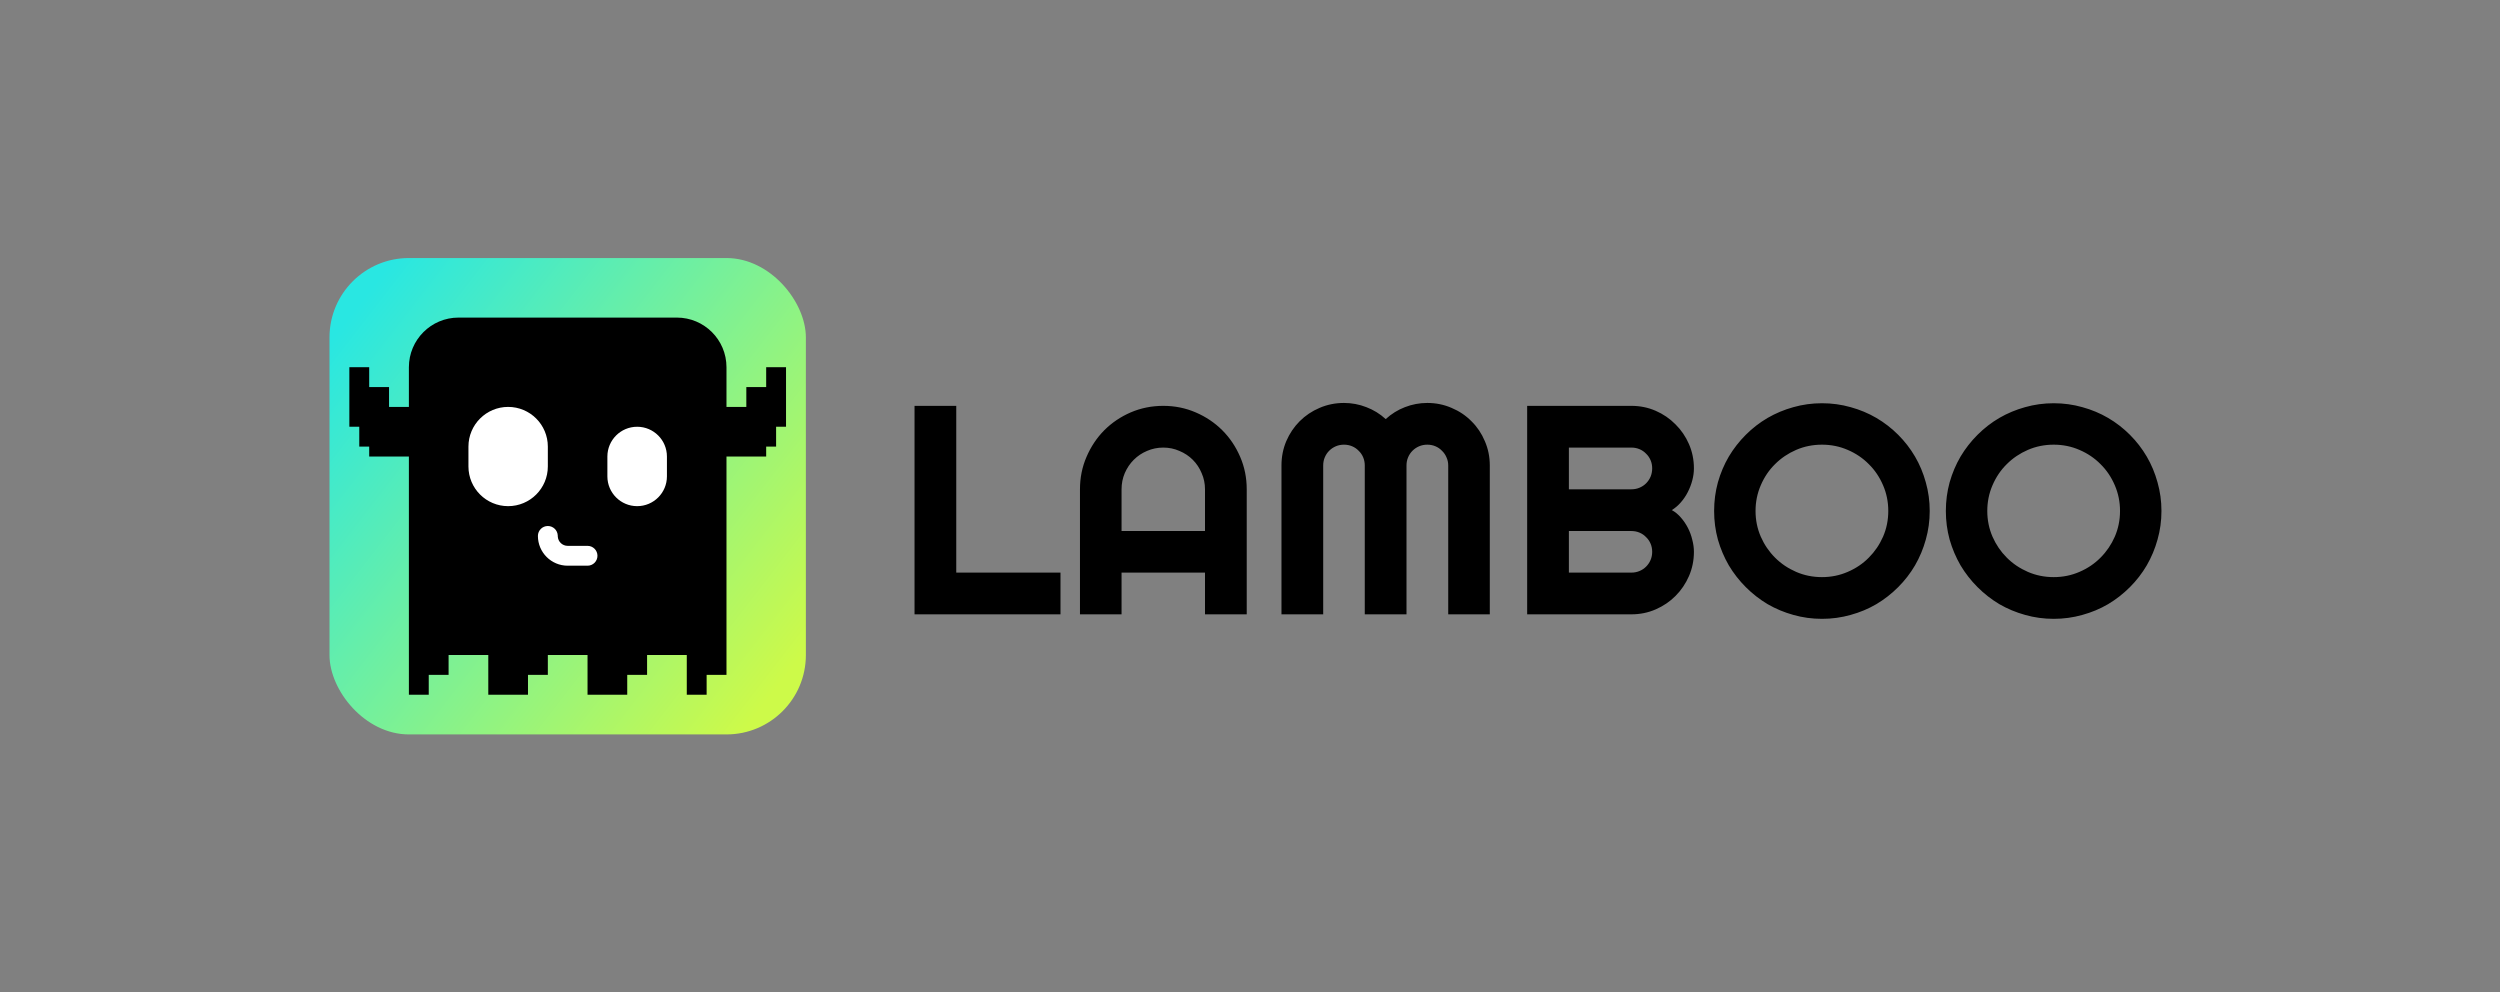 <svg width="2519" height="1000" viewBox="0 0 2519 1000" fill="none" xmlns="http://www.w3.org/2000/svg">
<rect x="0" y="0" width="2519" height="1000" fill="#808080" stroke="none"/>
<g clip-path="url(#clip0_34_241)">
<rect x="332" y="260" width="480" height="480" rx="80" fill="url(#paint0_linear_34_241)"/>
<path d="M682 320C709.614 320 732 342.386 732 370V410H752V390H772V370H792V430H782V450H772V460H732V680H712V700H692V660H652V680H632V700H592V660H552V680H532V700H492V660H452V680H432V700H412V460H372V450H362V430H352V370H372V390H392V410H412V370C412 342.386 434.386 320 462 320H682Z" fill="black"/>
<path d="M552 530C557.35 530 561.719 534.202 561.987 539.485L562.013 540.515C562.281 545.798 566.65 550 572 550H592C597.523 550 602 554.477 602 560C602 565.523 597.523 570 592 570H572C555.431 570 542 556.569 542 540C542 534.477 546.477 530 552 530ZM512 410C534.091 410 552 427.909 552 450V470C552 492.091 534.091 510 512 510C489.909 510 472 492.091 472 470V450C472 427.909 489.909 410 512 410ZM642 430C658.569 430 672 443.431 672 460V480C672 496.569 658.569 510 642 510C625.431 510 612 496.569 612 480V460C612 443.431 625.431 430 642 430Z" fill="white"/>
</g>
<path d="M1068.55 619H921.482V408.941H963.523V576.959H1068.55V619ZM1214.16 535.064V493.023C1214.16 487.262 1213.04 481.842 1210.79 476.764C1208.64 471.588 1205.66 467.096 1201.85 463.287C1198.04 459.479 1193.55 456.5 1188.38 454.352C1183.3 452.105 1177.88 450.982 1172.12 450.982C1166.36 450.982 1160.89 452.105 1155.71 454.352C1150.63 456.5 1146.19 459.479 1142.38 463.287C1138.57 467.096 1135.54 471.588 1133.3 476.764C1131.15 481.842 1130.08 487.262 1130.08 493.023V535.064H1214.16ZM1256.2 619H1214.16V576.959H1130.08V619H1088.18V493.023C1088.18 481.402 1090.38 470.514 1094.77 460.357C1099.17 450.104 1105.12 441.168 1112.64 433.551C1120.26 425.934 1129.15 419.928 1139.3 415.533C1149.56 411.139 1160.5 408.941 1172.12 408.941C1183.74 408.941 1194.63 411.139 1204.78 415.533C1215.04 419.928 1223.97 425.934 1231.59 433.551C1239.21 441.168 1245.21 450.104 1249.61 460.357C1254 470.514 1256.2 481.402 1256.2 493.023V619ZM1501.12 619H1459.23V469C1459.23 466.07 1458.64 463.336 1457.47 460.797C1456.39 458.258 1454.88 456.061 1452.93 454.205C1451.07 452.252 1448.88 450.738 1446.34 449.664C1443.8 448.59 1441.06 448.053 1438.13 448.053C1435.2 448.053 1432.47 448.59 1429.93 449.664C1427.39 450.738 1425.14 452.252 1423.19 454.205C1421.34 456.061 1419.87 458.258 1418.8 460.797C1417.72 463.336 1417.19 466.07 1417.19 469V619H1375.14V469C1375.14 466.07 1374.61 463.336 1373.53 460.797C1372.46 458.258 1370.95 456.061 1368.99 454.205C1367.14 452.252 1364.94 450.738 1362.4 449.664C1359.86 448.59 1357.13 448.053 1354.2 448.053C1351.27 448.053 1348.53 448.59 1345.99 449.664C1343.46 450.738 1341.21 452.252 1339.26 454.205C1337.4 456.061 1335.94 458.258 1334.86 460.797C1333.79 463.336 1333.25 466.07 1333.25 469V619H1291.21V469C1291.21 460.309 1292.82 452.154 1296.04 444.537C1299.36 436.822 1303.86 430.133 1309.52 424.469C1315.28 418.707 1321.97 414.215 1329.59 410.992C1337.3 407.672 1345.51 406.012 1354.2 406.012C1362.01 406.012 1369.53 407.428 1376.76 410.26C1383.98 412.994 1390.48 416.998 1396.24 422.271C1402 416.998 1408.45 412.994 1415.57 410.26C1422.8 407.428 1430.32 406.012 1438.13 406.012C1446.82 406.012 1454.98 407.672 1462.6 410.992C1470.31 414.215 1477 418.707 1482.66 424.469C1488.43 430.133 1492.92 436.822 1496.14 444.537C1499.46 452.154 1501.12 460.309 1501.12 469V619ZM1706.79 556.012C1706.79 564.703 1705.12 572.857 1701.8 580.475C1698.48 588.092 1693.94 594.781 1688.18 600.543C1682.52 606.207 1675.88 610.699 1668.26 614.02C1660.64 617.34 1652.49 619 1643.8 619H1538.77V408.941H1643.8C1652.49 408.941 1660.64 410.602 1668.26 413.922C1675.88 417.242 1682.52 421.783 1688.18 427.545C1693.94 433.209 1698.48 439.85 1701.8 447.467C1705.12 455.084 1706.79 463.238 1706.79 471.93C1706.79 475.836 1706.25 479.84 1705.17 483.941C1704.1 488.043 1702.59 491.998 1700.63 495.807C1698.68 499.615 1696.34 503.082 1693.6 506.207C1690.87 509.332 1687.84 511.92 1684.52 513.971C1687.94 515.826 1691.01 518.365 1693.75 521.588C1696.48 524.713 1698.83 528.18 1700.78 531.988C1702.73 535.797 1704.2 539.801 1705.17 544C1706.25 548.102 1706.79 552.105 1706.79 556.012ZM1580.81 576.959H1643.8C1646.73 576.959 1649.46 576.422 1652 575.348C1654.54 574.273 1656.74 572.809 1658.59 570.953C1660.54 569 1662.06 566.754 1663.13 564.215C1664.21 561.676 1664.74 558.941 1664.74 556.012C1664.74 553.082 1664.21 550.348 1663.13 547.809C1662.06 545.27 1660.54 543.072 1658.59 541.217C1656.74 539.264 1654.54 537.75 1652 536.676C1649.46 535.602 1646.73 535.064 1643.8 535.064H1580.81V576.959ZM1580.81 493.023H1643.8C1646.73 493.023 1649.46 492.486 1652 491.412C1654.54 490.338 1656.74 488.873 1658.59 487.018C1660.54 485.064 1662.06 482.818 1663.13 480.279C1664.21 477.643 1664.74 474.859 1664.74 471.93C1664.74 469 1664.21 466.266 1663.13 463.727C1662.06 461.188 1660.54 458.99 1658.59 457.135C1656.74 455.182 1654.54 453.668 1652 452.594C1649.46 451.52 1646.73 450.982 1643.8 450.982H1580.81V493.023ZM1944.38 514.85C1944.38 524.811 1943.06 534.43 1940.43 543.707C1937.89 552.887 1934.28 561.529 1929.59 569.635C1924.9 577.643 1919.24 584.967 1912.6 591.607C1905.96 598.248 1898.63 603.961 1890.62 608.746C1882.62 613.434 1873.97 617.047 1864.7 619.586C1855.42 622.223 1845.8 623.541 1835.84 623.541C1825.88 623.541 1816.26 622.223 1806.98 619.586C1797.8 617.047 1789.16 613.434 1781.05 608.746C1773.04 603.961 1765.72 598.248 1759.08 591.607C1752.44 584.967 1746.73 577.643 1741.94 569.635C1737.25 561.529 1733.59 552.887 1730.96 543.707C1728.42 534.43 1727.15 524.811 1727.15 514.85C1727.15 504.889 1728.42 495.27 1730.96 485.992C1733.59 476.715 1737.25 468.072 1741.94 460.064C1746.73 452.057 1752.44 444.732 1759.08 438.092C1765.72 431.451 1773.04 425.787 1781.05 421.1C1789.16 416.412 1797.8 412.799 1806.98 410.26C1816.26 407.623 1825.88 406.305 1835.84 406.305C1845.8 406.305 1855.42 407.623 1864.7 410.26C1873.97 412.799 1882.62 416.412 1890.62 421.1C1898.63 425.787 1905.96 431.451 1912.6 438.092C1919.24 444.732 1924.9 452.057 1929.59 460.064C1934.28 468.072 1937.89 476.715 1940.43 485.992C1943.06 495.27 1944.38 504.889 1944.38 514.85ZM1902.63 514.85C1902.63 505.67 1900.88 497.027 1897.36 488.922C1893.85 480.719 1889.06 473.639 1883.01 467.682C1877.05 461.627 1869.97 456.842 1861.77 453.326C1853.66 449.811 1845.02 448.053 1835.84 448.053C1826.56 448.053 1817.87 449.811 1809.76 453.326C1801.66 456.842 1794.58 461.627 1788.52 467.682C1782.47 473.639 1777.68 480.719 1774.17 488.922C1770.65 497.027 1768.89 505.67 1768.89 514.85C1768.89 524.029 1770.65 532.672 1774.17 540.777C1777.68 548.785 1782.47 555.816 1788.52 561.871C1794.58 567.926 1801.66 572.711 1809.76 576.227C1817.87 579.742 1826.56 581.5 1835.84 581.5C1845.02 581.5 1853.66 579.742 1861.77 576.227C1869.97 572.711 1877.05 567.926 1883.01 561.871C1889.06 555.816 1893.85 548.785 1897.36 540.777C1900.88 532.672 1902.63 524.029 1902.63 514.85ZM2177.88 514.85C2177.88 524.811 2176.56 534.43 2173.92 543.707C2171.38 552.887 2167.77 561.529 2163.08 569.635C2158.4 577.643 2152.73 584.967 2146.09 591.607C2139.45 598.248 2132.13 603.961 2124.12 608.746C2116.11 613.434 2107.47 617.047 2098.19 619.586C2088.91 622.223 2079.29 623.541 2069.33 623.541C2059.37 623.541 2049.75 622.223 2040.48 619.586C2031.3 617.047 2022.65 613.434 2014.55 608.746C2006.54 603.961 1999.22 598.248 1992.58 591.607C1985.94 584.967 1980.22 577.643 1975.44 569.635C1970.75 561.529 1967.09 552.887 1964.45 543.707C1961.91 534.43 1960.64 524.811 1960.64 514.85C1960.64 504.889 1961.91 495.27 1964.45 485.992C1967.09 476.715 1970.75 468.072 1975.44 460.064C1980.22 452.057 1985.94 444.732 1992.58 438.092C1999.22 431.451 2006.54 425.787 2014.55 421.1C2022.65 416.412 2031.3 412.799 2040.48 410.26C2049.75 407.623 2059.37 406.305 2069.33 406.305C2079.29 406.305 2088.91 407.623 2098.19 410.26C2107.47 412.799 2116.11 416.412 2124.12 421.1C2132.13 425.787 2139.45 431.451 2146.09 438.092C2152.73 444.732 2158.4 452.057 2163.08 460.064C2167.77 468.072 2171.38 476.715 2173.92 485.992C2176.56 495.27 2177.88 504.889 2177.88 514.85ZM2136.13 514.85C2136.13 505.67 2134.37 497.027 2130.86 488.922C2127.34 480.719 2122.56 473.639 2116.5 467.682C2110.54 461.627 2103.46 456.842 2095.26 453.326C2087.16 449.811 2078.51 448.053 2069.33 448.053C2060.06 448.053 2051.37 449.811 2043.26 453.326C2035.15 456.842 2028.07 461.627 2022.02 467.682C2015.96 473.639 2011.18 480.719 2007.66 488.922C2004.15 497.027 2002.39 505.67 2002.39 514.85C2002.39 524.029 2004.15 532.672 2007.66 540.777C2011.18 548.785 2015.96 555.816 2022.02 561.871C2028.07 567.926 2035.15 572.711 2043.26 576.227C2051.37 579.742 2060.06 581.5 2069.33 581.5C2078.51 581.5 2087.16 579.742 2095.26 576.227C2103.46 572.711 2110.54 567.926 2116.5 561.871C2122.56 555.816 2127.34 548.785 2130.86 540.777C2134.37 532.672 2136.13 524.029 2136.13 514.85Z" fill="black"/>
<defs>
<linearGradient id="paint0_linear_34_241" x1="397.152" y1="260" x2="848.432" y2="608.432" gradientUnits="userSpaceOnUse">
<stop stop-color="#29E7E2"/>
<stop offset="1" stop-color="#CDFA49"/>
</linearGradient>
<clipPath id="clip0_34_241">
<rect width="480" height="480" fill="white" transform="translate(332 260)"/>
</clipPath>
</defs>
</svg>

